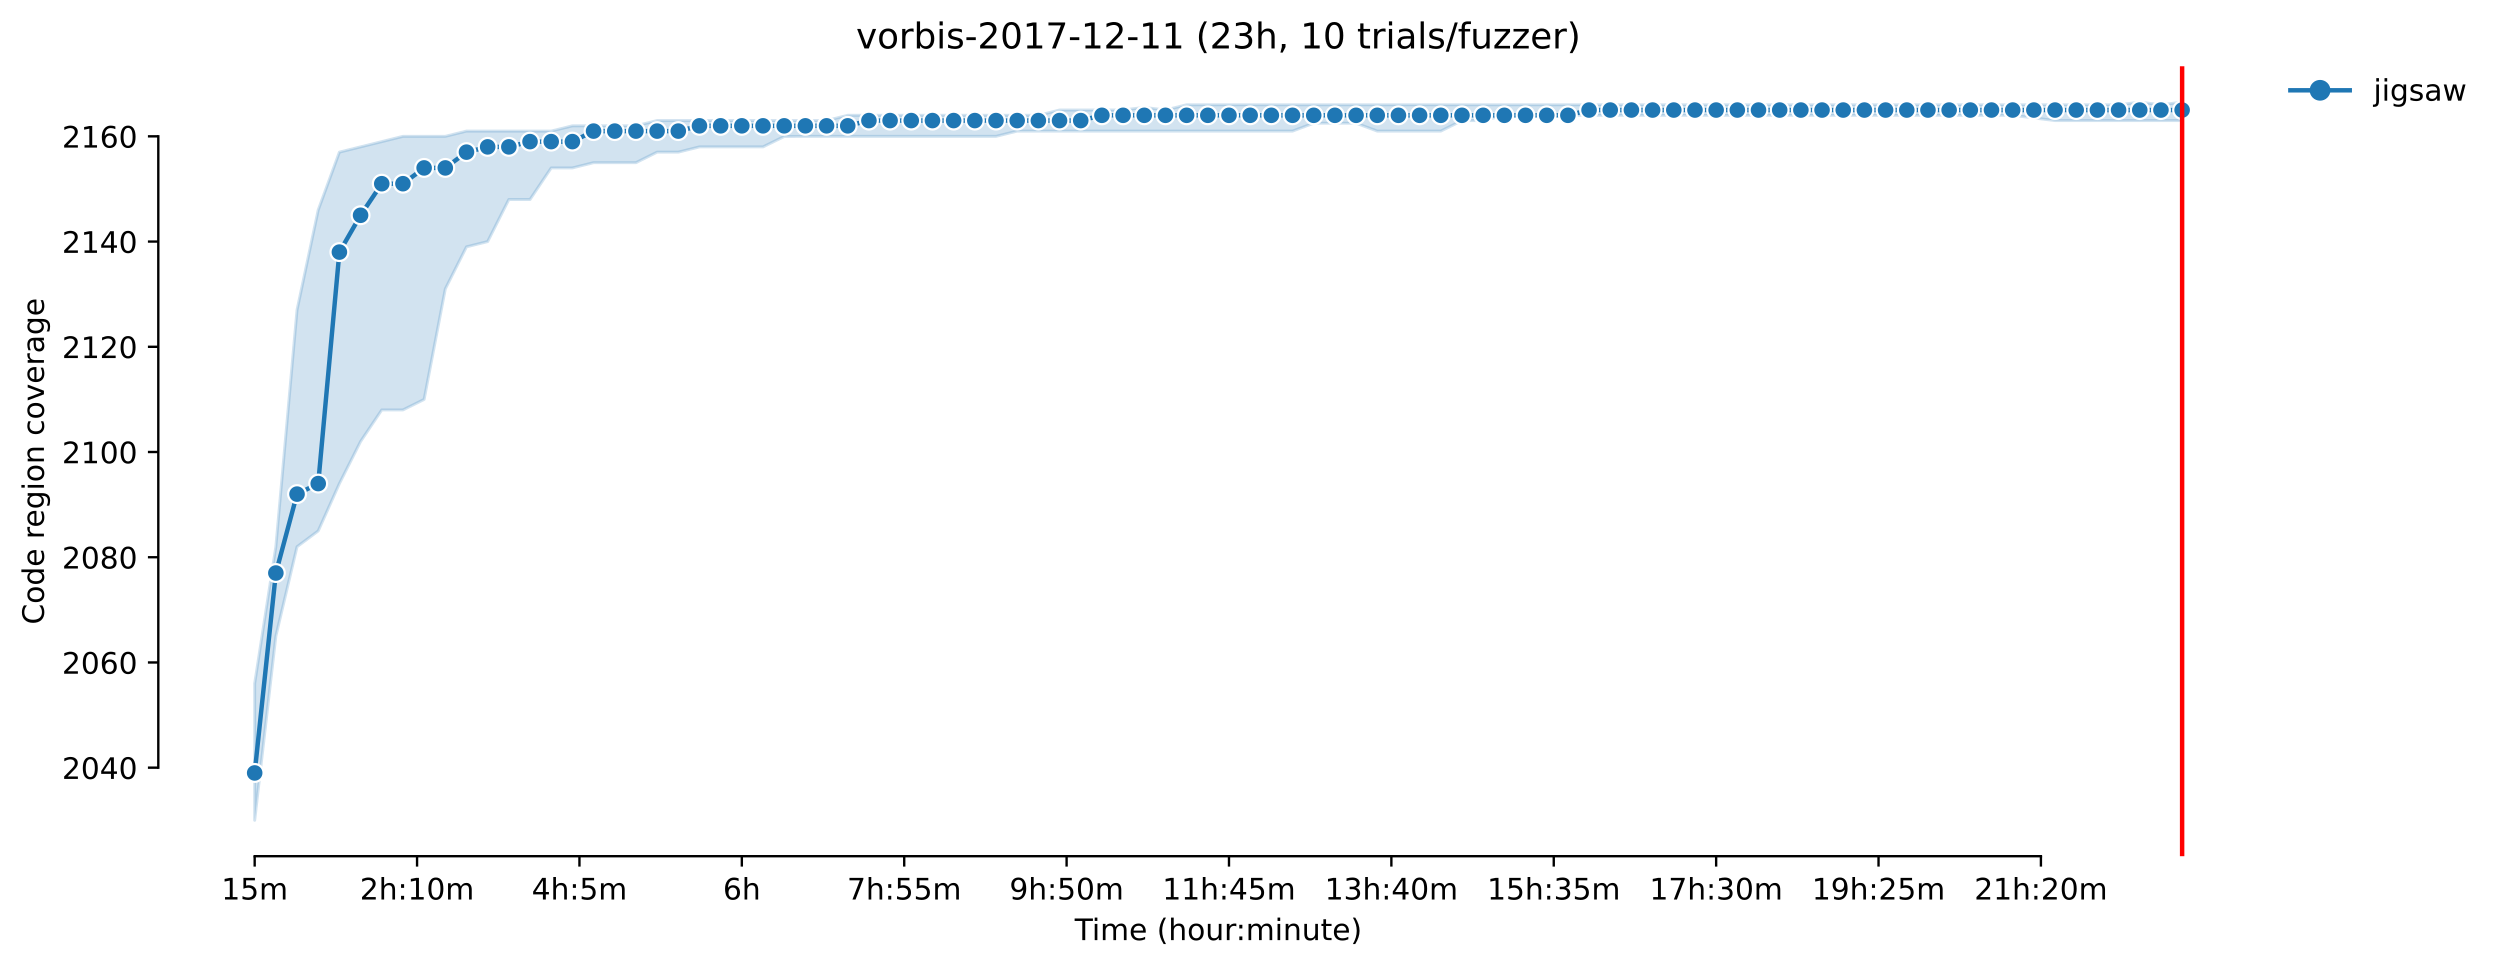 <?xml version="1.0" encoding="utf-8" standalone="no"?>
<!DOCTYPE svg PUBLIC "-//W3C//DTD SVG 1.1//EN"
  "http://www.w3.org/Graphics/SVG/1.1/DTD/svg11.dtd">
<!-- Created with matplotlib (https://matplotlib.org/) -->
<svg height="325.986pt" version="1.1" viewBox="0 0 842.188 325.986" width="842.188pt" xmlns="http://www.w3.org/2000/svg" xmlns:xlink="http://www.w3.org/1999/xlink">
 <defs>
  <style type="text/css">*{stroke-linecap:butt;stroke-linejoin:round;}</style>
 </defs>
 <g id="figure_1">
  <g id="patch_1">
   <path d="M 0 325.986 
L 842.188 325.986 
L 842.188 0 
L 0 0 
z
" style="fill:#ffffff;"/>
  </g>
  <g id="axes_1">
   <g id="patch_2">
    <path d="M 53.328 288.43 
L 767.568 288.43 
L 767.568 22.318 
L 53.328 22.318 
z
" style="fill:#ffffff;"/>
   </g>
   <g id="PolyCollection_1">
    <defs>
     <path d="M 85.794 -95.732 
L 85.794 -49.652 
L 92.929 -111.683 
L 100.064 -141.812 
L 107.199 -147.129 
L 114.335 -163.08 
L 121.47 -177.258 
L 128.605 -187.892 
L 135.74 -187.892 
L 142.876 -191.437 
L 150.011 -228.655 
L 157.146 -242.834 
L 164.281 -244.606 
L 171.417 -258.785 
L 178.552 -258.785 
L 185.687 -269.418 
L 192.823 -269.418 
L 199.958 -271.191 
L 207.093 -271.191 
L 214.228 -271.191 
L 221.364 -274.735 
L 228.499 -274.735 
L 235.634 -276.508 
L 242.769 -276.508 
L 249.905 -276.508 
L 257.04 -276.508 
L 264.175 -280.008 
L 271.31 -280.052 
L 278.446 -280.052 
L 285.581 -280.052 
L 292.716 -280.052 
L 299.852 -280.052 
L 306.987 -280.052 
L 314.122 -280.052 
L 321.257 -280.052 
L 328.393 -280.052 
L 335.528 -280.052 
L 342.663 -281.825 
L 349.798 -281.825 
L 356.934 -281.825 
L 364.069 -281.825 
L 371.204 -281.825 
L 378.339 -281.825 
L 385.475 -281.825 
L 392.61 -281.825 
L 399.745 -281.825 
L 406.88 -281.825 
L 414.016 -281.825 
L 421.151 -281.825 
L 428.286 -281.825 
L 435.422 -281.825 
L 442.557 -284.483 
L 449.692 -284.483 
L 456.827 -284.483 
L 463.963 -281.825 
L 471.098 -281.825 
L 478.233 -281.825 
L 485.368 -281.825 
L 492.504 -285.369 
L 499.639 -285.369 
L 506.774 -287.141 
L 513.909 -287.141 
L 521.045 -287.141 
L 528.18 -287.141 
L 535.315 -287.141 
L 542.451 -287.141 
L 549.586 -287.141 
L 556.721 -287.141 
L 563.856 -287.141 
L 570.992 -287.141 
L 578.127 -287.141 
L 585.262 -287.141 
L 592.397 -287.141 
L 599.533 -287.141 
L 606.668 -287.141 
L 613.803 -287.141 
L 620.938 -287.141 
L 628.074 -287.141 
L 635.209 -287.141 
L 642.344 -287.141 
L 649.479 -287.141 
L 656.615 -287.141 
L 663.75 -287.141 
L 670.885 -287.141 
L 678.021 -287.141 
L 685.156 -286.255 
L 692.291 -285.369 
L 699.426 -285.369 
L 706.562 -285.369 
L 713.697 -285.369 
L 720.832 -285.369 
L 727.967 -285.369 
L 735.103 -285.369 
L 735.103 -291.572 
L 735.103 -291.572 
L 727.967 -290.686 
L 720.832 -291.572 
L 713.697 -290.686 
L 706.562 -290.686 
L 699.426 -290.686 
L 692.291 -290.686 
L 685.156 -290.686 
L 678.021 -290.686 
L 670.885 -290.686 
L 663.75 -290.686 
L 656.615 -290.686 
L 649.479 -290.686 
L 642.344 -290.686 
L 635.209 -290.686 
L 628.074 -290.686 
L 620.938 -290.686 
L 613.803 -290.686 
L 606.668 -290.686 
L 599.533 -290.686 
L 592.397 -290.686 
L 585.262 -290.686 
L 578.127 -290.686 
L 570.992 -290.686 
L 563.856 -290.686 
L 556.721 -290.686 
L 549.586 -290.686 
L 542.451 -290.686 
L 535.315 -290.686 
L 528.18 -290.686 
L 521.045 -290.686 
L 513.909 -290.686 
L 506.774 -290.686 
L 499.639 -290.686 
L 492.504 -290.686 
L 485.368 -290.686 
L 478.233 -290.686 
L 471.098 -290.686 
L 463.963 -290.686 
L 456.827 -290.686 
L 449.692 -290.686 
L 442.557 -290.686 
L 435.422 -290.686 
L 428.286 -290.686 
L 421.151 -290.686 
L 414.016 -290.686 
L 406.88 -290.686 
L 399.745 -290.686 
L 392.61 -288.914 
L 385.475 -289.8 
L 378.339 -288.914 
L 371.204 -288.914 
L 364.069 -288.914 
L 356.934 -288.914 
L 349.798 -287.141 
L 342.663 -287.141 
L 335.528 -287.141 
L 328.393 -287.141 
L 321.257 -287.141 
L 314.122 -287.141 
L 306.987 -287.141 
L 299.852 -287.141 
L 292.716 -287.141 
L 285.581 -287.141 
L 278.446 -285.369 
L 271.31 -285.369 
L 264.175 -285.369 
L 257.04 -285.369 
L 249.905 -285.369 
L 242.769 -285.369 
L 235.634 -285.369 
L 228.499 -285.369 
L 221.364 -285.369 
L 214.228 -283.597 
L 207.093 -283.597 
L 199.958 -283.597 
L 192.823 -283.597 
L 185.687 -281.825 
L 178.552 -281.825 
L 171.417 -281.825 
L 164.281 -281.825 
L 157.146 -281.825 
L 150.011 -280.052 
L 142.876 -280.052 
L 135.74 -280.052 
L 128.605 -278.28 
L 121.47 -276.508 
L 114.335 -274.735 
L 107.199 -255.24 
L 100.064 -221.566 
L 92.929 -141.812 
L 85.794 -95.732 
z
" id="made10be22c" style="stroke:#1f77b4;stroke-opacity:0.2;"/>
    </defs>
    <g clip-path="url(#p4c3b4b3a69)">
     <use style="fill:#1f77b4;fill-opacity:0.2;stroke:#1f77b4;stroke-opacity:0.2;" x="0" xlink:href="#made10be22c" y="325.986"/>
    </g>
   </g>
   <g id="matplotlib.axis_1">
    <g id="xtick_1">
     <g id="line2d_1">
      <defs>
       <path d="M 0 0 
L 0 3.5 
" id="m0d71a10e92" style="stroke:#000000;stroke-width:0.8;"/>
      </defs>
      <g>
       <use style="stroke:#000000;stroke-width:0.8;" x="85.794" xlink:href="#m0d71a10e92" y="288.43"/>
      </g>
     </g>
     <g id="text_1">
      <!-- 15m -->
      <g transform="translate(74.561 303.029)scale(0.1 -0.1)">
       <defs>
        <path d="M 12.406 8.297 
L 28.516 8.297 
L 28.516 63.922 
L 10.984 60.406 
L 10.984 69.391 
L 28.422 72.906 
L 38.281 72.906 
L 38.281 8.297 
L 54.391 8.297 
L 54.391 0 
L 12.406 0 
z
" id="DejaVuSans-49"/>
        <path d="M 10.797 72.906 
L 49.516 72.906 
L 49.516 64.594 
L 19.828 64.594 
L 19.828 46.734 
Q 21.969 47.469 24.109 47.828 
Q 26.266 48.188 28.422 48.188 
Q 40.625 48.188 47.75 41.5 
Q 54.891 34.812 54.891 23.391 
Q 54.891 11.625 47.562 5.094 
Q 40.234 -1.422 26.906 -1.422 
Q 22.312 -1.422 17.547 -0.641 
Q 12.797 0.141 7.719 1.703 
L 7.719 11.625 
Q 12.109 9.234 16.797 8.062 
Q 21.484 6.891 26.703 6.891 
Q 35.156 6.891 40.078 11.328 
Q 45.016 15.766 45.016 23.391 
Q 45.016 31 40.078 35.438 
Q 35.156 39.891 26.703 39.891 
Q 22.75 39.891 18.812 39.016 
Q 14.891 38.141 10.797 36.281 
z
" id="DejaVuSans-53"/>
        <path d="M 52 44.188 
Q 55.375 50.25 60.062 53.125 
Q 64.75 56 71.094 56 
Q 79.641 56 84.281 50.016 
Q 88.922 44.047 88.922 33.016 
L 88.922 0 
L 79.891 0 
L 79.891 32.719 
Q 79.891 40.578 77.094 44.375 
Q 74.312 48.188 68.609 48.188 
Q 61.625 48.188 57.562 43.547 
Q 53.516 38.922 53.516 30.906 
L 53.516 0 
L 44.484 0 
L 44.484 32.719 
Q 44.484 40.625 41.703 44.406 
Q 38.922 48.188 33.109 48.188 
Q 26.219 48.188 22.156 43.531 
Q 18.109 38.875 18.109 30.906 
L 18.109 0 
L 9.078 0 
L 9.078 54.688 
L 18.109 54.688 
L 18.109 46.188 
Q 21.188 51.219 25.484 53.609 
Q 29.781 56 35.688 56 
Q 41.656 56 45.828 52.969 
Q 50 49.953 52 44.188 
z
" id="DejaVuSans-109"/>
       </defs>
       <use xlink:href="#DejaVuSans-49"/>
       <use x="63.623" xlink:href="#DejaVuSans-53"/>
       <use x="127.246" xlink:href="#DejaVuSans-109"/>
      </g>
     </g>
    </g>
    <g id="xtick_2">
     <g id="line2d_2">
      <g>
       <use style="stroke:#000000;stroke-width:0.8;" x="140.497" xlink:href="#m0d71a10e92" y="288.43"/>
      </g>
     </g>
     <g id="text_2">
      <!-- 2h:10m -->
      <g transform="translate(121.23 303.029)scale(0.1 -0.1)">
       <defs>
        <path d="M 19.188 8.297 
L 53.609 8.297 
L 53.609 0 
L 7.328 0 
L 7.328 8.297 
Q 12.938 14.109 22.625 23.891 
Q 32.328 33.688 34.812 36.531 
Q 39.547 41.844 41.422 45.531 
Q 43.312 49.219 43.312 52.781 
Q 43.312 58.594 39.234 62.25 
Q 35.156 65.922 28.609 65.922 
Q 23.969 65.922 18.812 64.312 
Q 13.672 62.703 7.812 59.422 
L 7.812 69.391 
Q 13.766 71.781 18.938 73 
Q 24.125 74.219 28.422 74.219 
Q 39.75 74.219 46.484 68.547 
Q 53.219 62.891 53.219 53.422 
Q 53.219 48.922 51.531 44.891 
Q 49.859 40.875 45.406 35.406 
Q 44.188 33.984 37.641 27.219 
Q 31.109 20.453 19.188 8.297 
z
" id="DejaVuSans-50"/>
        <path d="M 54.891 33.016 
L 54.891 0 
L 45.906 0 
L 45.906 32.719 
Q 45.906 40.484 42.875 44.328 
Q 39.844 48.188 33.797 48.188 
Q 26.516 48.188 22.312 43.547 
Q 18.109 38.922 18.109 30.906 
L 18.109 0 
L 9.078 0 
L 9.078 75.984 
L 18.109 75.984 
L 18.109 46.188 
Q 21.344 51.125 25.703 53.562 
Q 30.078 56 35.797 56 
Q 45.219 56 50.047 50.172 
Q 54.891 44.344 54.891 33.016 
z
" id="DejaVuSans-104"/>
        <path d="M 11.719 12.406 
L 22.016 12.406 
L 22.016 0 
L 11.719 0 
z
M 11.719 51.703 
L 22.016 51.703 
L 22.016 39.312 
L 11.719 39.312 
z
" id="DejaVuSans-58"/>
        <path d="M 31.781 66.406 
Q 24.172 66.406 20.328 58.906 
Q 16.5 51.422 16.5 36.375 
Q 16.5 21.391 20.328 13.891 
Q 24.172 6.391 31.781 6.391 
Q 39.453 6.391 43.281 13.891 
Q 47.125 21.391 47.125 36.375 
Q 47.125 51.422 43.281 58.906 
Q 39.453 66.406 31.781 66.406 
z
M 31.781 74.219 
Q 44.047 74.219 50.516 64.516 
Q 56.984 54.828 56.984 36.375 
Q 56.984 17.969 50.516 8.266 
Q 44.047 -1.422 31.781 -1.422 
Q 19.531 -1.422 13.062 8.266 
Q 6.594 17.969 6.594 36.375 
Q 6.594 54.828 13.062 64.516 
Q 19.531 74.219 31.781 74.219 
z
" id="DejaVuSans-48"/>
       </defs>
       <use xlink:href="#DejaVuSans-50"/>
       <use x="63.623" xlink:href="#DejaVuSans-104"/>
       <use x="127.002" xlink:href="#DejaVuSans-58"/>
       <use x="160.693" xlink:href="#DejaVuSans-49"/>
       <use x="224.316" xlink:href="#DejaVuSans-48"/>
       <use x="287.939" xlink:href="#DejaVuSans-109"/>
      </g>
     </g>
    </g>
    <g id="xtick_3">
     <g id="line2d_3">
      <g>
       <use style="stroke:#000000;stroke-width:0.8;" x="195.201" xlink:href="#m0d71a10e92" y="288.43"/>
      </g>
     </g>
     <g id="text_3">
      <!-- 4h:5m -->
      <g transform="translate(179.115 303.029)scale(0.1 -0.1)">
       <defs>
        <path d="M 37.797 64.312 
L 12.891 25.391 
L 37.797 25.391 
z
M 35.203 72.906 
L 47.609 72.906 
L 47.609 25.391 
L 58.016 25.391 
L 58.016 17.188 
L 47.609 17.188 
L 47.609 0 
L 37.797 0 
L 37.797 17.188 
L 4.891 17.188 
L 4.891 26.703 
z
" id="DejaVuSans-52"/>
       </defs>
       <use xlink:href="#DejaVuSans-52"/>
       <use x="63.623" xlink:href="#DejaVuSans-104"/>
       <use x="127.002" xlink:href="#DejaVuSans-58"/>
       <use x="160.693" xlink:href="#DejaVuSans-53"/>
       <use x="224.316" xlink:href="#DejaVuSans-109"/>
      </g>
     </g>
    </g>
    <g id="xtick_4">
     <g id="line2d_4">
      <g>
       <use style="stroke:#000000;stroke-width:0.8;" x="249.905" xlink:href="#m0d71a10e92" y="288.43"/>
      </g>
     </g>
     <g id="text_4">
      <!-- 6h -->
      <g transform="translate(243.555 303.029)scale(0.1 -0.1)">
       <defs>
        <path d="M 33.016 40.375 
Q 26.375 40.375 22.484 35.828 
Q 18.609 31.297 18.609 23.391 
Q 18.609 15.531 22.484 10.953 
Q 26.375 6.391 33.016 6.391 
Q 39.656 6.391 43.531 10.953 
Q 47.406 15.531 47.406 23.391 
Q 47.406 31.297 43.531 35.828 
Q 39.656 40.375 33.016 40.375 
z
M 52.594 71.297 
L 52.594 62.312 
Q 48.875 64.062 45.094 64.984 
Q 41.312 65.922 37.594 65.922 
Q 27.828 65.922 22.672 59.328 
Q 17.531 52.734 16.797 39.406 
Q 19.672 43.656 24.016 45.922 
Q 28.375 48.188 33.594 48.188 
Q 44.578 48.188 50.953 41.516 
Q 57.328 34.859 57.328 23.391 
Q 57.328 12.156 50.688 5.359 
Q 44.047 -1.422 33.016 -1.422 
Q 20.359 -1.422 13.672 8.266 
Q 6.984 17.969 6.984 36.375 
Q 6.984 53.656 15.188 63.938 
Q 23.391 74.219 37.203 74.219 
Q 40.922 74.219 44.703 73.484 
Q 48.484 72.75 52.594 71.297 
z
" id="DejaVuSans-54"/>
       </defs>
       <use xlink:href="#DejaVuSans-54"/>
       <use x="63.623" xlink:href="#DejaVuSans-104"/>
      </g>
     </g>
    </g>
    <g id="xtick_5">
     <g id="line2d_5">
      <g>
       <use style="stroke:#000000;stroke-width:0.8;" x="304.608" xlink:href="#m0d71a10e92" y="288.43"/>
      </g>
     </g>
     <g id="text_5">
      <!-- 7h:55m -->
      <g transform="translate(285.341 303.029)scale(0.1 -0.1)">
       <defs>
        <path d="M 8.203 72.906 
L 55.078 72.906 
L 55.078 68.703 
L 28.609 0 
L 18.312 0 
L 43.219 64.594 
L 8.203 64.594 
z
" id="DejaVuSans-55"/>
       </defs>
       <use xlink:href="#DejaVuSans-55"/>
       <use x="63.623" xlink:href="#DejaVuSans-104"/>
       <use x="127.002" xlink:href="#DejaVuSans-58"/>
       <use x="160.693" xlink:href="#DejaVuSans-53"/>
       <use x="224.316" xlink:href="#DejaVuSans-53"/>
       <use x="287.939" xlink:href="#DejaVuSans-109"/>
      </g>
     </g>
    </g>
    <g id="xtick_6">
     <g id="line2d_6">
      <g>
       <use style="stroke:#000000;stroke-width:0.8;" x="359.312" xlink:href="#m0d71a10e92" y="288.43"/>
      </g>
     </g>
     <g id="text_6">
      <!-- 9h:50m -->
      <g transform="translate(340.045 303.029)scale(0.1 -0.1)">
       <defs>
        <path d="M 10.984 1.516 
L 10.984 10.5 
Q 14.703 8.734 18.5 7.812 
Q 22.312 6.891 25.984 6.891 
Q 35.75 6.891 40.891 13.453 
Q 46.047 20.016 46.781 33.406 
Q 43.953 29.203 39.594 26.953 
Q 35.25 24.703 29.984 24.703 
Q 19.047 24.703 12.672 31.312 
Q 6.297 37.938 6.297 49.422 
Q 6.297 60.641 12.938 67.422 
Q 19.578 74.219 30.609 74.219 
Q 43.266 74.219 49.922 64.516 
Q 56.594 54.828 56.594 36.375 
Q 56.594 19.141 48.406 8.859 
Q 40.234 -1.422 26.422 -1.422 
Q 22.703 -1.422 18.891 -0.688 
Q 15.094 0.047 10.984 1.516 
z
M 30.609 32.422 
Q 37.25 32.422 41.125 36.953 
Q 45.016 41.5 45.016 49.422 
Q 45.016 57.281 41.125 61.844 
Q 37.25 66.406 30.609 66.406 
Q 23.969 66.406 20.094 61.844 
Q 16.219 57.281 16.219 49.422 
Q 16.219 41.5 20.094 36.953 
Q 23.969 32.422 30.609 32.422 
z
" id="DejaVuSans-57"/>
       </defs>
       <use xlink:href="#DejaVuSans-57"/>
       <use x="63.623" xlink:href="#DejaVuSans-104"/>
       <use x="127.002" xlink:href="#DejaVuSans-58"/>
       <use x="160.693" xlink:href="#DejaVuSans-53"/>
       <use x="224.316" xlink:href="#DejaVuSans-48"/>
       <use x="287.939" xlink:href="#DejaVuSans-109"/>
      </g>
     </g>
    </g>
    <g id="xtick_7">
     <g id="line2d_7">
      <g>
       <use style="stroke:#000000;stroke-width:0.8;" x="414.016" xlink:href="#m0d71a10e92" y="288.43"/>
      </g>
     </g>
     <g id="text_7">
      <!-- 11h:45m -->
      <g transform="translate(391.567 303.029)scale(0.1 -0.1)">
       <use xlink:href="#DejaVuSans-49"/>
       <use x="63.623" xlink:href="#DejaVuSans-49"/>
       <use x="127.246" xlink:href="#DejaVuSans-104"/>
       <use x="190.625" xlink:href="#DejaVuSans-58"/>
       <use x="224.316" xlink:href="#DejaVuSans-52"/>
       <use x="287.939" xlink:href="#DejaVuSans-53"/>
       <use x="351.562" xlink:href="#DejaVuSans-109"/>
      </g>
     </g>
    </g>
    <g id="xtick_8">
     <g id="line2d_8">
      <g>
       <use style="stroke:#000000;stroke-width:0.8;" x="468.719" xlink:href="#m0d71a10e92" y="288.43"/>
      </g>
     </g>
     <g id="text_8">
      <!-- 13h:40m -->
      <g transform="translate(446.271 303.029)scale(0.1 -0.1)">
       <defs>
        <path d="M 40.578 39.312 
Q 47.656 37.797 51.625 33 
Q 55.609 28.219 55.609 21.188 
Q 55.609 10.406 48.188 4.484 
Q 40.766 -1.422 27.094 -1.422 
Q 22.516 -1.422 17.656 -0.516 
Q 12.797 0.391 7.625 2.203 
L 7.625 11.719 
Q 11.719 9.328 16.594 8.109 
Q 21.484 6.891 26.812 6.891 
Q 36.078 6.891 40.938 10.547 
Q 45.797 14.203 45.797 21.188 
Q 45.797 27.641 41.281 31.266 
Q 36.766 34.906 28.719 34.906 
L 20.219 34.906 
L 20.219 43.016 
L 29.109 43.016 
Q 36.375 43.016 40.234 45.922 
Q 44.094 48.828 44.094 54.297 
Q 44.094 59.906 40.109 62.906 
Q 36.141 65.922 28.719 65.922 
Q 24.656 65.922 20.016 65.031 
Q 15.375 64.156 9.812 62.312 
L 9.812 71.094 
Q 15.438 72.656 20.344 73.438 
Q 25.25 74.219 29.594 74.219 
Q 40.828 74.219 47.359 69.109 
Q 53.906 64.016 53.906 55.328 
Q 53.906 49.266 50.438 45.094 
Q 46.969 40.922 40.578 39.312 
z
" id="DejaVuSans-51"/>
       </defs>
       <use xlink:href="#DejaVuSans-49"/>
       <use x="63.623" xlink:href="#DejaVuSans-51"/>
       <use x="127.246" xlink:href="#DejaVuSans-104"/>
       <use x="190.625" xlink:href="#DejaVuSans-58"/>
       <use x="224.316" xlink:href="#DejaVuSans-52"/>
       <use x="287.939" xlink:href="#DejaVuSans-48"/>
       <use x="351.562" xlink:href="#DejaVuSans-109"/>
      </g>
     </g>
    </g>
    <g id="xtick_9">
     <g id="line2d_9">
      <g>
       <use style="stroke:#000000;stroke-width:0.8;" x="523.423" xlink:href="#m0d71a10e92" y="288.43"/>
      </g>
     </g>
     <g id="text_9">
      <!-- 15h:35m -->
      <g transform="translate(500.975 303.029)scale(0.1 -0.1)">
       <use xlink:href="#DejaVuSans-49"/>
       <use x="63.623" xlink:href="#DejaVuSans-53"/>
       <use x="127.246" xlink:href="#DejaVuSans-104"/>
       <use x="190.625" xlink:href="#DejaVuSans-58"/>
       <use x="224.316" xlink:href="#DejaVuSans-51"/>
       <use x="287.939" xlink:href="#DejaVuSans-53"/>
       <use x="351.562" xlink:href="#DejaVuSans-109"/>
      </g>
     </g>
    </g>
    <g id="xtick_10">
     <g id="line2d_10">
      <g>
       <use style="stroke:#000000;stroke-width:0.8;" x="578.127" xlink:href="#m0d71a10e92" y="288.43"/>
      </g>
     </g>
     <g id="text_10">
      <!-- 17h:30m -->
      <g transform="translate(555.678 303.029)scale(0.1 -0.1)">
       <use xlink:href="#DejaVuSans-49"/>
       <use x="63.623" xlink:href="#DejaVuSans-55"/>
       <use x="127.246" xlink:href="#DejaVuSans-104"/>
       <use x="190.625" xlink:href="#DejaVuSans-58"/>
       <use x="224.316" xlink:href="#DejaVuSans-51"/>
       <use x="287.939" xlink:href="#DejaVuSans-48"/>
       <use x="351.562" xlink:href="#DejaVuSans-109"/>
      </g>
     </g>
    </g>
    <g id="xtick_11">
     <g id="line2d_11">
      <g>
       <use style="stroke:#000000;stroke-width:0.8;" x="632.831" xlink:href="#m0d71a10e92" y="288.43"/>
      </g>
     </g>
     <g id="text_11">
      <!-- 19h:25m -->
      <g transform="translate(610.382 303.029)scale(0.1 -0.1)">
       <use xlink:href="#DejaVuSans-49"/>
       <use x="63.623" xlink:href="#DejaVuSans-57"/>
       <use x="127.246" xlink:href="#DejaVuSans-104"/>
       <use x="190.625" xlink:href="#DejaVuSans-58"/>
       <use x="224.316" xlink:href="#DejaVuSans-50"/>
       <use x="287.939" xlink:href="#DejaVuSans-53"/>
       <use x="351.562" xlink:href="#DejaVuSans-109"/>
      </g>
     </g>
    </g>
    <g id="xtick_12">
     <g id="line2d_12">
      <g>
       <use style="stroke:#000000;stroke-width:0.8;" x="687.534" xlink:href="#m0d71a10e92" y="288.43"/>
      </g>
     </g>
     <g id="text_12">
      <!-- 21h:20m -->
      <g transform="translate(665.086 303.029)scale(0.1 -0.1)">
       <use xlink:href="#DejaVuSans-50"/>
       <use x="63.623" xlink:href="#DejaVuSans-49"/>
       <use x="127.246" xlink:href="#DejaVuSans-104"/>
       <use x="190.625" xlink:href="#DejaVuSans-58"/>
       <use x="224.316" xlink:href="#DejaVuSans-50"/>
       <use x="287.939" xlink:href="#DejaVuSans-48"/>
       <use x="351.562" xlink:href="#DejaVuSans-109"/>
      </g>
     </g>
    </g>
    <g id="text_13">
     <!-- Time (hour:minute) -->
     <g transform="translate(362.041 316.707)scale(0.1 -0.1)">
      <defs>
       <path d="M -0.297 72.906 
L 61.375 72.906 
L 61.375 64.594 
L 35.5 64.594 
L 35.5 0 
L 25.594 0 
L 25.594 64.594 
L -0.297 64.594 
z
" id="DejaVuSans-84"/>
       <path d="M 9.422 54.688 
L 18.406 54.688 
L 18.406 0 
L 9.422 0 
z
M 9.422 75.984 
L 18.406 75.984 
L 18.406 64.594 
L 9.422 64.594 
z
" id="DejaVuSans-105"/>
       <path d="M 56.203 29.594 
L 56.203 25.203 
L 14.891 25.203 
Q 15.484 15.922 20.484 11.062 
Q 25.484 6.203 34.422 6.203 
Q 39.594 6.203 44.453 7.469 
Q 49.312 8.734 54.109 11.281 
L 54.109 2.781 
Q 49.266 0.734 44.188 -0.344 
Q 39.109 -1.422 33.891 -1.422 
Q 20.797 -1.422 13.156 6.188 
Q 5.516 13.812 5.516 26.812 
Q 5.516 40.234 12.766 48.109 
Q 20.016 56 32.328 56 
Q 43.359 56 49.781 48.891 
Q 56.203 41.797 56.203 29.594 
z
M 47.219 32.234 
Q 47.125 39.594 43.094 43.984 
Q 39.062 48.391 32.422 48.391 
Q 24.906 48.391 20.391 44.141 
Q 15.875 39.891 15.188 32.172 
z
" id="DejaVuSans-101"/>
       <path id="DejaVuSans-32"/>
       <path d="M 31 75.875 
Q 24.469 64.656 21.281 53.656 
Q 18.109 42.672 18.109 31.391 
Q 18.109 20.125 21.312 9.062 
Q 24.516 -2 31 -13.188 
L 23.188 -13.188 
Q 15.875 -1.703 12.234 9.375 
Q 8.594 20.453 8.594 31.391 
Q 8.594 42.281 12.203 53.312 
Q 15.828 64.359 23.188 75.875 
z
" id="DejaVuSans-40"/>
       <path d="M 30.609 48.391 
Q 23.391 48.391 19.188 42.75 
Q 14.984 37.109 14.984 27.297 
Q 14.984 17.484 19.156 11.844 
Q 23.344 6.203 30.609 6.203 
Q 37.797 6.203 41.984 11.859 
Q 46.188 17.531 46.188 27.297 
Q 46.188 37.016 41.984 42.703 
Q 37.797 48.391 30.609 48.391 
z
M 30.609 56 
Q 42.328 56 49.016 48.375 
Q 55.719 40.766 55.719 27.297 
Q 55.719 13.875 49.016 6.219 
Q 42.328 -1.422 30.609 -1.422 
Q 18.844 -1.422 12.172 6.219 
Q 5.516 13.875 5.516 27.297 
Q 5.516 40.766 12.172 48.375 
Q 18.844 56 30.609 56 
z
" id="DejaVuSans-111"/>
       <path d="M 8.5 21.578 
L 8.5 54.688 
L 17.484 54.688 
L 17.484 21.922 
Q 17.484 14.156 20.5 10.266 
Q 23.531 6.391 29.594 6.391 
Q 36.859 6.391 41.078 11.031 
Q 45.312 15.672 45.312 23.688 
L 45.312 54.688 
L 54.297 54.688 
L 54.297 0 
L 45.312 0 
L 45.312 8.406 
Q 42.047 3.422 37.719 1 
Q 33.406 -1.422 27.688 -1.422 
Q 18.266 -1.422 13.375 4.438 
Q 8.5 10.297 8.5 21.578 
z
M 31.109 56 
z
" id="DejaVuSans-117"/>
       <path d="M 41.109 46.297 
Q 39.594 47.172 37.812 47.578 
Q 36.031 48 33.891 48 
Q 26.266 48 22.188 43.047 
Q 18.109 38.094 18.109 28.812 
L 18.109 0 
L 9.078 0 
L 9.078 54.688 
L 18.109 54.688 
L 18.109 46.188 
Q 20.953 51.172 25.484 53.578 
Q 30.031 56 36.531 56 
Q 37.453 56 38.578 55.875 
Q 39.703 55.766 41.062 55.516 
z
" id="DejaVuSans-114"/>
       <path d="M 54.891 33.016 
L 54.891 0 
L 45.906 0 
L 45.906 32.719 
Q 45.906 40.484 42.875 44.328 
Q 39.844 48.188 33.797 48.188 
Q 26.516 48.188 22.312 43.547 
Q 18.109 38.922 18.109 30.906 
L 18.109 0 
L 9.078 0 
L 9.078 54.688 
L 18.109 54.688 
L 18.109 46.188 
Q 21.344 51.125 25.703 53.562 
Q 30.078 56 35.797 56 
Q 45.219 56 50.047 50.172 
Q 54.891 44.344 54.891 33.016 
z
" id="DejaVuSans-110"/>
       <path d="M 18.312 70.219 
L 18.312 54.688 
L 36.812 54.688 
L 36.812 47.703 
L 18.312 47.703 
L 18.312 18.016 
Q 18.312 11.328 20.141 9.422 
Q 21.969 7.516 27.594 7.516 
L 36.812 7.516 
L 36.812 0 
L 27.594 0 
Q 17.188 0 13.234 3.875 
Q 9.281 7.766 9.281 18.016 
L 9.281 47.703 
L 2.688 47.703 
L 2.688 54.688 
L 9.281 54.688 
L 9.281 70.219 
z
" id="DejaVuSans-116"/>
       <path d="M 8.016 75.875 
L 15.828 75.875 
Q 23.141 64.359 26.781 53.312 
Q 30.422 42.281 30.422 31.391 
Q 30.422 20.453 26.781 9.375 
Q 23.141 -1.703 15.828 -13.188 
L 8.016 -13.188 
Q 14.5 -2 17.703 9.062 
Q 20.906 20.125 20.906 31.391 
Q 20.906 42.672 17.703 53.656 
Q 14.5 64.656 8.016 75.875 
z
" id="DejaVuSans-41"/>
      </defs>
      <use xlink:href="#DejaVuSans-84"/>
      <use x="57.959" xlink:href="#DejaVuSans-105"/>
      <use x="85.742" xlink:href="#DejaVuSans-109"/>
      <use x="183.154" xlink:href="#DejaVuSans-101"/>
      <use x="244.678" xlink:href="#DejaVuSans-32"/>
      <use x="276.465" xlink:href="#DejaVuSans-40"/>
      <use x="315.479" xlink:href="#DejaVuSans-104"/>
      <use x="378.857" xlink:href="#DejaVuSans-111"/>
      <use x="440.039" xlink:href="#DejaVuSans-117"/>
      <use x="503.418" xlink:href="#DejaVuSans-114"/>
      <use x="542.781" xlink:href="#DejaVuSans-58"/>
      <use x="576.473" xlink:href="#DejaVuSans-109"/>
      <use x="673.885" xlink:href="#DejaVuSans-105"/>
      <use x="701.668" xlink:href="#DejaVuSans-110"/>
      <use x="765.047" xlink:href="#DejaVuSans-117"/>
      <use x="828.426" xlink:href="#DejaVuSans-116"/>
      <use x="867.635" xlink:href="#DejaVuSans-101"/>
      <use x="929.158" xlink:href="#DejaVuSans-41"/>
     </g>
    </g>
   </g>
   <g id="matplotlib.axis_2">
    <g id="ytick_1">
     <g id="line2d_13">
      <defs>
       <path d="M 0 0 
L -3.5 0 
" id="m088984b11e" style="stroke:#000000;stroke-width:0.8;"/>
      </defs>
      <g>
       <use style="stroke:#000000;stroke-width:0.8;" x="53.328" xlink:href="#m088984b11e" y="258.611"/>
      </g>
     </g>
     <g id="text_14">
      <!-- 2040 -->
      <g transform="translate(20.878 262.41)scale(0.1 -0.1)">
       <use xlink:href="#DejaVuSans-50"/>
       <use x="63.623" xlink:href="#DejaVuSans-48"/>
       <use x="127.246" xlink:href="#DejaVuSans-52"/>
       <use x="190.869" xlink:href="#DejaVuSans-48"/>
      </g>
     </g>
    </g>
    <g id="ytick_2">
     <g id="line2d_14">
      <g>
       <use style="stroke:#000000;stroke-width:0.8;" x="53.328" xlink:href="#m088984b11e" y="223.165"/>
      </g>
     </g>
     <g id="text_15">
      <!-- 2060 -->
      <g transform="translate(20.878 226.964)scale(0.1 -0.1)">
       <use xlink:href="#DejaVuSans-50"/>
       <use x="63.623" xlink:href="#DejaVuSans-48"/>
       <use x="127.246" xlink:href="#DejaVuSans-54"/>
       <use x="190.869" xlink:href="#DejaVuSans-48"/>
      </g>
     </g>
    </g>
    <g id="ytick_3">
     <g id="line2d_15">
      <g>
       <use style="stroke:#000000;stroke-width:0.8;" x="53.328" xlink:href="#m088984b11e" y="187.719"/>
      </g>
     </g>
     <g id="text_16">
      <!-- 2080 -->
      <g transform="translate(20.878 191.518)scale(0.1 -0.1)">
       <defs>
        <path d="M 31.781 34.625 
Q 24.75 34.625 20.719 30.859 
Q 16.703 27.094 16.703 20.516 
Q 16.703 13.922 20.719 10.156 
Q 24.75 6.391 31.781 6.391 
Q 38.812 6.391 42.859 10.172 
Q 46.922 13.969 46.922 20.516 
Q 46.922 27.094 42.891 30.859 
Q 38.875 34.625 31.781 34.625 
z
M 21.922 38.812 
Q 15.578 40.375 12.031 44.719 
Q 8.5 49.078 8.5 55.328 
Q 8.5 64.062 14.719 69.141 
Q 20.953 74.219 31.781 74.219 
Q 42.672 74.219 48.875 69.141 
Q 55.078 64.062 55.078 55.328 
Q 55.078 49.078 51.531 44.719 
Q 48 40.375 41.703 38.812 
Q 48.828 37.156 52.797 32.312 
Q 56.781 27.484 56.781 20.516 
Q 56.781 9.906 50.312 4.234 
Q 43.844 -1.422 31.781 -1.422 
Q 19.734 -1.422 13.25 4.234 
Q 6.781 9.906 6.781 20.516 
Q 6.781 27.484 10.781 32.312 
Q 14.797 37.156 21.922 38.812 
z
M 18.312 54.391 
Q 18.312 48.734 21.844 45.562 
Q 25.391 42.391 31.781 42.391 
Q 38.141 42.391 41.719 45.562 
Q 45.312 48.734 45.312 54.391 
Q 45.312 60.062 41.719 63.234 
Q 38.141 66.406 31.781 66.406 
Q 25.391 66.406 21.844 63.234 
Q 18.312 60.062 18.312 54.391 
z
" id="DejaVuSans-56"/>
       </defs>
       <use xlink:href="#DejaVuSans-50"/>
       <use x="63.623" xlink:href="#DejaVuSans-48"/>
       <use x="127.246" xlink:href="#DejaVuSans-56"/>
       <use x="190.869" xlink:href="#DejaVuSans-48"/>
      </g>
     </g>
    </g>
    <g id="ytick_4">
     <g id="line2d_16">
      <g>
       <use style="stroke:#000000;stroke-width:0.8;" x="53.328" xlink:href="#m088984b11e" y="152.273"/>
      </g>
     </g>
     <g id="text_17">
      <!-- 2100 -->
      <g transform="translate(20.878 156.072)scale(0.1 -0.1)">
       <use xlink:href="#DejaVuSans-50"/>
       <use x="63.623" xlink:href="#DejaVuSans-49"/>
       <use x="127.246" xlink:href="#DejaVuSans-48"/>
       <use x="190.869" xlink:href="#DejaVuSans-48"/>
      </g>
     </g>
    </g>
    <g id="ytick_5">
     <g id="line2d_17">
      <g>
       <use style="stroke:#000000;stroke-width:0.8;" x="53.328" xlink:href="#m088984b11e" y="116.826"/>
      </g>
     </g>
     <g id="text_18">
      <!-- 2120 -->
      <g transform="translate(20.878 120.626)scale(0.1 -0.1)">
       <use xlink:href="#DejaVuSans-50"/>
       <use x="63.623" xlink:href="#DejaVuSans-49"/>
       <use x="127.246" xlink:href="#DejaVuSans-50"/>
       <use x="190.869" xlink:href="#DejaVuSans-48"/>
      </g>
     </g>
    </g>
    <g id="ytick_6">
     <g id="line2d_18">
      <g>
       <use style="stroke:#000000;stroke-width:0.8;" x="53.328" xlink:href="#m088984b11e" y="81.38"/>
      </g>
     </g>
     <g id="text_19">
      <!-- 2140 -->
      <g transform="translate(20.878 85.179)scale(0.1 -0.1)">
       <use xlink:href="#DejaVuSans-50"/>
       <use x="63.623" xlink:href="#DejaVuSans-49"/>
       <use x="127.246" xlink:href="#DejaVuSans-52"/>
       <use x="190.869" xlink:href="#DejaVuSans-48"/>
      </g>
     </g>
    </g>
    <g id="ytick_7">
     <g id="line2d_19">
      <g>
       <use style="stroke:#000000;stroke-width:0.8;" x="53.328" xlink:href="#m088984b11e" y="45.934"/>
      </g>
     </g>
     <g id="text_20">
      <!-- 2160 -->
      <g transform="translate(20.878 49.733)scale(0.1 -0.1)">
       <use xlink:href="#DejaVuSans-50"/>
       <use x="63.623" xlink:href="#DejaVuSans-49"/>
       <use x="127.246" xlink:href="#DejaVuSans-54"/>
       <use x="190.869" xlink:href="#DejaVuSans-48"/>
      </g>
     </g>
    </g>
    <g id="text_21">
     <!-- Code region coverage -->
     <g transform="translate(14.798 210.38)rotate(-90)scale(0.1 -0.1)">
      <defs>
       <path d="M 64.406 67.281 
L 64.406 56.891 
Q 59.422 61.531 53.781 63.812 
Q 48.141 66.109 41.797 66.109 
Q 29.297 66.109 22.656 58.469 
Q 16.016 50.828 16.016 36.375 
Q 16.016 21.969 22.656 14.328 
Q 29.297 6.688 41.797 6.688 
Q 48.141 6.688 53.781 8.984 
Q 59.422 11.281 64.406 15.922 
L 64.406 5.609 
Q 59.234 2.094 53.438 0.328 
Q 47.656 -1.422 41.219 -1.422 
Q 24.656 -1.422 15.125 8.703 
Q 5.609 18.844 5.609 36.375 
Q 5.609 53.953 15.125 64.078 
Q 24.656 74.219 41.219 74.219 
Q 47.75 74.219 53.531 72.484 
Q 59.328 70.75 64.406 67.281 
z
" id="DejaVuSans-67"/>
       <path d="M 45.406 46.391 
L 45.406 75.984 
L 54.391 75.984 
L 54.391 0 
L 45.406 0 
L 45.406 8.203 
Q 42.578 3.328 38.25 0.953 
Q 33.938 -1.422 27.875 -1.422 
Q 17.969 -1.422 11.734 6.484 
Q 5.516 14.406 5.516 27.297 
Q 5.516 40.188 11.734 48.094 
Q 17.969 56 27.875 56 
Q 33.938 56 38.25 53.625 
Q 42.578 51.266 45.406 46.391 
z
M 14.797 27.297 
Q 14.797 17.391 18.875 11.75 
Q 22.953 6.109 30.078 6.109 
Q 37.203 6.109 41.297 11.75 
Q 45.406 17.391 45.406 27.297 
Q 45.406 37.203 41.297 42.844 
Q 37.203 48.484 30.078 48.484 
Q 22.953 48.484 18.875 42.844 
Q 14.797 37.203 14.797 27.297 
z
" id="DejaVuSans-100"/>
       <path d="M 45.406 27.984 
Q 45.406 37.75 41.375 43.109 
Q 37.359 48.484 30.078 48.484 
Q 22.859 48.484 18.828 43.109 
Q 14.797 37.75 14.797 27.984 
Q 14.797 18.266 18.828 12.891 
Q 22.859 7.516 30.078 7.516 
Q 37.359 7.516 41.375 12.891 
Q 45.406 18.266 45.406 27.984 
z
M 54.391 6.781 
Q 54.391 -7.172 48.188 -13.984 
Q 42 -20.797 29.203 -20.797 
Q 24.469 -20.797 20.266 -20.094 
Q 16.062 -19.391 12.109 -17.922 
L 12.109 -9.188 
Q 16.062 -11.328 19.922 -12.344 
Q 23.781 -13.375 27.781 -13.375 
Q 36.625 -13.375 41.016 -8.766 
Q 45.406 -4.156 45.406 5.172 
L 45.406 9.625 
Q 42.625 4.781 38.281 2.391 
Q 33.938 0 27.875 0 
Q 17.828 0 11.672 7.656 
Q 5.516 15.328 5.516 27.984 
Q 5.516 40.672 11.672 48.328 
Q 17.828 56 27.875 56 
Q 33.938 56 38.281 53.609 
Q 42.625 51.219 45.406 46.391 
L 45.406 54.688 
L 54.391 54.688 
z
" id="DejaVuSans-103"/>
       <path d="M 48.781 52.594 
L 48.781 44.188 
Q 44.969 46.297 41.141 47.344 
Q 37.312 48.391 33.406 48.391 
Q 24.656 48.391 19.812 42.844 
Q 14.984 37.312 14.984 27.297 
Q 14.984 17.281 19.812 11.734 
Q 24.656 6.203 33.406 6.203 
Q 37.312 6.203 41.141 7.25 
Q 44.969 8.297 48.781 10.406 
L 48.781 2.094 
Q 45.016 0.344 40.984 -0.531 
Q 36.969 -1.422 32.422 -1.422 
Q 20.062 -1.422 12.781 6.344 
Q 5.516 14.109 5.516 27.297 
Q 5.516 40.672 12.859 48.328 
Q 20.219 56 33.016 56 
Q 37.156 56 41.109 55.141 
Q 45.062 54.297 48.781 52.594 
z
" id="DejaVuSans-99"/>
       <path d="M 2.984 54.688 
L 12.5 54.688 
L 29.594 8.797 
L 46.688 54.688 
L 56.203 54.688 
L 35.688 0 
L 23.484 0 
z
" id="DejaVuSans-118"/>
       <path d="M 34.281 27.484 
Q 23.391 27.484 19.188 25 
Q 14.984 22.516 14.984 16.5 
Q 14.984 11.719 18.141 8.906 
Q 21.297 6.109 26.703 6.109 
Q 34.188 6.109 38.703 11.406 
Q 43.219 16.703 43.219 25.484 
L 43.219 27.484 
z
M 52.203 31.203 
L 52.203 0 
L 43.219 0 
L 43.219 8.297 
Q 40.141 3.328 35.547 0.953 
Q 30.953 -1.422 24.312 -1.422 
Q 15.922 -1.422 10.953 3.297 
Q 6 8.016 6 15.922 
Q 6 25.141 12.172 29.828 
Q 18.359 34.516 30.609 34.516 
L 43.219 34.516 
L 43.219 35.406 
Q 43.219 41.609 39.141 45 
Q 35.062 48.391 27.688 48.391 
Q 23 48.391 18.547 47.266 
Q 14.109 46.141 10.016 43.891 
L 10.016 52.203 
Q 14.938 54.109 19.578 55.047 
Q 24.219 56 28.609 56 
Q 40.484 56 46.344 49.844 
Q 52.203 43.703 52.203 31.203 
z
" id="DejaVuSans-97"/>
      </defs>
      <use xlink:href="#DejaVuSans-67"/>
      <use x="69.824" xlink:href="#DejaVuSans-111"/>
      <use x="131.006" xlink:href="#DejaVuSans-100"/>
      <use x="194.482" xlink:href="#DejaVuSans-101"/>
      <use x="256.006" xlink:href="#DejaVuSans-32"/>
      <use x="287.793" xlink:href="#DejaVuSans-114"/>
      <use x="326.656" xlink:href="#DejaVuSans-101"/>
      <use x="388.18" xlink:href="#DejaVuSans-103"/>
      <use x="451.656" xlink:href="#DejaVuSans-105"/>
      <use x="479.439" xlink:href="#DejaVuSans-111"/>
      <use x="540.621" xlink:href="#DejaVuSans-110"/>
      <use x="604" xlink:href="#DejaVuSans-32"/>
      <use x="635.787" xlink:href="#DejaVuSans-99"/>
      <use x="690.768" xlink:href="#DejaVuSans-111"/>
      <use x="751.949" xlink:href="#DejaVuSans-118"/>
      <use x="811.129" xlink:href="#DejaVuSans-101"/>
      <use x="872.652" xlink:href="#DejaVuSans-114"/>
      <use x="913.766" xlink:href="#DejaVuSans-97"/>
      <use x="975.045" xlink:href="#DejaVuSans-103"/>
      <use x="1038.521" xlink:href="#DejaVuSans-101"/>
     </g>
    </g>
   </g>
   <g id="line2d_20">
    <path clip-path="url(#p4c3b4b3a69)" d="M 85.794 260.383 
L 92.929 193.036 
L 100.064 166.451 
L 107.199 162.906 
L 114.335 84.925 
L 121.47 72.519 
L 128.605 61.885 
L 135.74 61.885 
L 142.876 56.568 
L 150.011 56.568 
L 157.146 51.251 
L 164.281 49.479 
L 171.417 49.479 
L 178.552 47.706 
L 185.687 47.706 
L 192.823 47.706 
L 199.958 44.162 
L 207.093 44.162 
L 214.228 44.162 
L 221.364 44.162 
L 228.499 44.162 
L 235.634 42.39 
L 242.769 42.39 
L 249.905 42.39 
L 257.04 42.39 
L 264.175 42.39 
L 271.31 42.39 
L 278.446 42.39 
L 285.581 42.39 
L 292.716 40.617 
L 299.852 40.617 
L 306.987 40.617 
L 314.122 40.617 
L 321.257 40.617 
L 328.393 40.617 
L 335.528 40.617 
L 342.663 40.617 
L 349.798 40.617 
L 356.934 40.617 
L 364.069 40.617 
L 371.204 38.845 
L 378.339 38.845 
L 385.475 38.845 
L 392.61 38.845 
L 399.745 38.845 
L 406.88 38.845 
L 414.016 38.845 
L 421.151 38.845 
L 428.286 38.845 
L 435.422 38.845 
L 442.557 38.845 
L 449.692 38.845 
L 456.827 38.845 
L 463.963 38.845 
L 471.098 38.845 
L 478.233 38.845 
L 485.368 38.845 
L 492.504 38.845 
L 499.639 38.845 
L 506.774 38.845 
L 513.909 38.845 
L 521.045 38.845 
L 528.18 38.845 
L 535.315 37.073 
L 542.451 37.073 
L 549.586 37.073 
L 556.721 37.073 
L 563.856 37.073 
L 570.992 37.073 
L 578.127 37.073 
L 585.262 37.073 
L 592.397 37.073 
L 599.533 37.073 
L 606.668 37.073 
L 613.803 37.073 
L 620.938 37.073 
L 628.074 37.073 
L 635.209 37.073 
L 642.344 37.073 
L 649.479 37.073 
L 656.615 37.073 
L 663.75 37.073 
L 670.885 37.073 
L 678.021 37.073 
L 685.156 37.073 
L 692.291 37.073 
L 699.426 37.073 
L 706.562 37.073 
L 713.697 37.073 
L 720.832 37.073 
L 727.967 37.073 
L 735.103 37.073 
" style="fill:none;stroke:#1f77b4;stroke-linecap:square;stroke-width:1.5;"/>
    <defs>
     <path d="M 0 3 
C 0.796 3 1.559 2.684 2.121 2.121 
C 2.684 1.559 3 0.796 3 0 
C 3 -0.796 2.684 -1.559 2.121 -2.121 
C 1.559 -2.684 0.796 -3 0 -3 
C -0.796 -3 -1.559 -2.684 -2.121 -2.121 
C -2.684 -1.559 -3 -0.796 -3 0 
C -3 0.796 -2.684 1.559 -2.121 2.121 
C -1.559 2.684 -0.796 3 0 3 
z
" id="m9da304caff" style="stroke:#ffffff;stroke-width:0.75;"/>
    </defs>
    <g clip-path="url(#p4c3b4b3a69)">
     <use style="fill:#1f77b4;stroke:#ffffff;stroke-width:0.75;" x="85.794" xlink:href="#m9da304caff" y="260.383"/>
     <use style="fill:#1f77b4;stroke:#ffffff;stroke-width:0.75;" x="92.929" xlink:href="#m9da304caff" y="193.036"/>
     <use style="fill:#1f77b4;stroke:#ffffff;stroke-width:0.75;" x="100.064" xlink:href="#m9da304caff" y="166.451"/>
     <use style="fill:#1f77b4;stroke:#ffffff;stroke-width:0.75;" x="107.199" xlink:href="#m9da304caff" y="162.906"/>
     <use style="fill:#1f77b4;stroke:#ffffff;stroke-width:0.75;" x="114.335" xlink:href="#m9da304caff" y="84.925"/>
     <use style="fill:#1f77b4;stroke:#ffffff;stroke-width:0.75;" x="121.47" xlink:href="#m9da304caff" y="72.519"/>
     <use style="fill:#1f77b4;stroke:#ffffff;stroke-width:0.75;" x="128.605" xlink:href="#m9da304caff" y="61.885"/>
     <use style="fill:#1f77b4;stroke:#ffffff;stroke-width:0.75;" x="135.74" xlink:href="#m9da304caff" y="61.885"/>
     <use style="fill:#1f77b4;stroke:#ffffff;stroke-width:0.75;" x="142.876" xlink:href="#m9da304caff" y="56.568"/>
     <use style="fill:#1f77b4;stroke:#ffffff;stroke-width:0.75;" x="150.011" xlink:href="#m9da304caff" y="56.568"/>
     <use style="fill:#1f77b4;stroke:#ffffff;stroke-width:0.75;" x="157.146" xlink:href="#m9da304caff" y="51.251"/>
     <use style="fill:#1f77b4;stroke:#ffffff;stroke-width:0.75;" x="164.281" xlink:href="#m9da304caff" y="49.479"/>
     <use style="fill:#1f77b4;stroke:#ffffff;stroke-width:0.75;" x="171.417" xlink:href="#m9da304caff" y="49.479"/>
     <use style="fill:#1f77b4;stroke:#ffffff;stroke-width:0.75;" x="178.552" xlink:href="#m9da304caff" y="47.706"/>
     <use style="fill:#1f77b4;stroke:#ffffff;stroke-width:0.75;" x="185.687" xlink:href="#m9da304caff" y="47.706"/>
     <use style="fill:#1f77b4;stroke:#ffffff;stroke-width:0.75;" x="192.823" xlink:href="#m9da304caff" y="47.706"/>
     <use style="fill:#1f77b4;stroke:#ffffff;stroke-width:0.75;" x="199.958" xlink:href="#m9da304caff" y="44.162"/>
     <use style="fill:#1f77b4;stroke:#ffffff;stroke-width:0.75;" x="207.093" xlink:href="#m9da304caff" y="44.162"/>
     <use style="fill:#1f77b4;stroke:#ffffff;stroke-width:0.75;" x="214.228" xlink:href="#m9da304caff" y="44.162"/>
     <use style="fill:#1f77b4;stroke:#ffffff;stroke-width:0.75;" x="221.364" xlink:href="#m9da304caff" y="44.162"/>
     <use style="fill:#1f77b4;stroke:#ffffff;stroke-width:0.75;" x="228.499" xlink:href="#m9da304caff" y="44.162"/>
     <use style="fill:#1f77b4;stroke:#ffffff;stroke-width:0.75;" x="235.634" xlink:href="#m9da304caff" y="42.39"/>
     <use style="fill:#1f77b4;stroke:#ffffff;stroke-width:0.75;" x="242.769" xlink:href="#m9da304caff" y="42.39"/>
     <use style="fill:#1f77b4;stroke:#ffffff;stroke-width:0.75;" x="249.905" xlink:href="#m9da304caff" y="42.39"/>
     <use style="fill:#1f77b4;stroke:#ffffff;stroke-width:0.75;" x="257.04" xlink:href="#m9da304caff" y="42.39"/>
     <use style="fill:#1f77b4;stroke:#ffffff;stroke-width:0.75;" x="264.175" xlink:href="#m9da304caff" y="42.39"/>
     <use style="fill:#1f77b4;stroke:#ffffff;stroke-width:0.75;" x="271.31" xlink:href="#m9da304caff" y="42.39"/>
     <use style="fill:#1f77b4;stroke:#ffffff;stroke-width:0.75;" x="278.446" xlink:href="#m9da304caff" y="42.39"/>
     <use style="fill:#1f77b4;stroke:#ffffff;stroke-width:0.75;" x="285.581" xlink:href="#m9da304caff" y="42.39"/>
     <use style="fill:#1f77b4;stroke:#ffffff;stroke-width:0.75;" x="292.716" xlink:href="#m9da304caff" y="40.617"/>
     <use style="fill:#1f77b4;stroke:#ffffff;stroke-width:0.75;" x="299.852" xlink:href="#m9da304caff" y="40.617"/>
     <use style="fill:#1f77b4;stroke:#ffffff;stroke-width:0.75;" x="306.987" xlink:href="#m9da304caff" y="40.617"/>
     <use style="fill:#1f77b4;stroke:#ffffff;stroke-width:0.75;" x="314.122" xlink:href="#m9da304caff" y="40.617"/>
     <use style="fill:#1f77b4;stroke:#ffffff;stroke-width:0.75;" x="321.257" xlink:href="#m9da304caff" y="40.617"/>
     <use style="fill:#1f77b4;stroke:#ffffff;stroke-width:0.75;" x="328.393" xlink:href="#m9da304caff" y="40.617"/>
     <use style="fill:#1f77b4;stroke:#ffffff;stroke-width:0.75;" x="335.528" xlink:href="#m9da304caff" y="40.617"/>
     <use style="fill:#1f77b4;stroke:#ffffff;stroke-width:0.75;" x="342.663" xlink:href="#m9da304caff" y="40.617"/>
     <use style="fill:#1f77b4;stroke:#ffffff;stroke-width:0.75;" x="349.798" xlink:href="#m9da304caff" y="40.617"/>
     <use style="fill:#1f77b4;stroke:#ffffff;stroke-width:0.75;" x="356.934" xlink:href="#m9da304caff" y="40.617"/>
     <use style="fill:#1f77b4;stroke:#ffffff;stroke-width:0.75;" x="364.069" xlink:href="#m9da304caff" y="40.617"/>
     <use style="fill:#1f77b4;stroke:#ffffff;stroke-width:0.75;" x="371.204" xlink:href="#m9da304caff" y="38.845"/>
     <use style="fill:#1f77b4;stroke:#ffffff;stroke-width:0.75;" x="378.339" xlink:href="#m9da304caff" y="38.845"/>
     <use style="fill:#1f77b4;stroke:#ffffff;stroke-width:0.75;" x="385.475" xlink:href="#m9da304caff" y="38.845"/>
     <use style="fill:#1f77b4;stroke:#ffffff;stroke-width:0.75;" x="392.61" xlink:href="#m9da304caff" y="38.845"/>
     <use style="fill:#1f77b4;stroke:#ffffff;stroke-width:0.75;" x="399.745" xlink:href="#m9da304caff" y="38.845"/>
     <use style="fill:#1f77b4;stroke:#ffffff;stroke-width:0.75;" x="406.88" xlink:href="#m9da304caff" y="38.845"/>
     <use style="fill:#1f77b4;stroke:#ffffff;stroke-width:0.75;" x="414.016" xlink:href="#m9da304caff" y="38.845"/>
     <use style="fill:#1f77b4;stroke:#ffffff;stroke-width:0.75;" x="421.151" xlink:href="#m9da304caff" y="38.845"/>
     <use style="fill:#1f77b4;stroke:#ffffff;stroke-width:0.75;" x="428.286" xlink:href="#m9da304caff" y="38.845"/>
     <use style="fill:#1f77b4;stroke:#ffffff;stroke-width:0.75;" x="435.422" xlink:href="#m9da304caff" y="38.845"/>
     <use style="fill:#1f77b4;stroke:#ffffff;stroke-width:0.75;" x="442.557" xlink:href="#m9da304caff" y="38.845"/>
     <use style="fill:#1f77b4;stroke:#ffffff;stroke-width:0.75;" x="449.692" xlink:href="#m9da304caff" y="38.845"/>
     <use style="fill:#1f77b4;stroke:#ffffff;stroke-width:0.75;" x="456.827" xlink:href="#m9da304caff" y="38.845"/>
     <use style="fill:#1f77b4;stroke:#ffffff;stroke-width:0.75;" x="463.963" xlink:href="#m9da304caff" y="38.845"/>
     <use style="fill:#1f77b4;stroke:#ffffff;stroke-width:0.75;" x="471.098" xlink:href="#m9da304caff" y="38.845"/>
     <use style="fill:#1f77b4;stroke:#ffffff;stroke-width:0.75;" x="478.233" xlink:href="#m9da304caff" y="38.845"/>
     <use style="fill:#1f77b4;stroke:#ffffff;stroke-width:0.75;" x="485.368" xlink:href="#m9da304caff" y="38.845"/>
     <use style="fill:#1f77b4;stroke:#ffffff;stroke-width:0.75;" x="492.504" xlink:href="#m9da304caff" y="38.845"/>
     <use style="fill:#1f77b4;stroke:#ffffff;stroke-width:0.75;" x="499.639" xlink:href="#m9da304caff" y="38.845"/>
     <use style="fill:#1f77b4;stroke:#ffffff;stroke-width:0.75;" x="506.774" xlink:href="#m9da304caff" y="38.845"/>
     <use style="fill:#1f77b4;stroke:#ffffff;stroke-width:0.75;" x="513.909" xlink:href="#m9da304caff" y="38.845"/>
     <use style="fill:#1f77b4;stroke:#ffffff;stroke-width:0.75;" x="521.045" xlink:href="#m9da304caff" y="38.845"/>
     <use style="fill:#1f77b4;stroke:#ffffff;stroke-width:0.75;" x="528.18" xlink:href="#m9da304caff" y="38.845"/>
     <use style="fill:#1f77b4;stroke:#ffffff;stroke-width:0.75;" x="535.315" xlink:href="#m9da304caff" y="37.073"/>
     <use style="fill:#1f77b4;stroke:#ffffff;stroke-width:0.75;" x="542.451" xlink:href="#m9da304caff" y="37.073"/>
     <use style="fill:#1f77b4;stroke:#ffffff;stroke-width:0.75;" x="549.586" xlink:href="#m9da304caff" y="37.073"/>
     <use style="fill:#1f77b4;stroke:#ffffff;stroke-width:0.75;" x="556.721" xlink:href="#m9da304caff" y="37.073"/>
     <use style="fill:#1f77b4;stroke:#ffffff;stroke-width:0.75;" x="563.856" xlink:href="#m9da304caff" y="37.073"/>
     <use style="fill:#1f77b4;stroke:#ffffff;stroke-width:0.75;" x="570.992" xlink:href="#m9da304caff" y="37.073"/>
     <use style="fill:#1f77b4;stroke:#ffffff;stroke-width:0.75;" x="578.127" xlink:href="#m9da304caff" y="37.073"/>
     <use style="fill:#1f77b4;stroke:#ffffff;stroke-width:0.75;" x="585.262" xlink:href="#m9da304caff" y="37.073"/>
     <use style="fill:#1f77b4;stroke:#ffffff;stroke-width:0.75;" x="592.397" xlink:href="#m9da304caff" y="37.073"/>
     <use style="fill:#1f77b4;stroke:#ffffff;stroke-width:0.75;" x="599.533" xlink:href="#m9da304caff" y="37.073"/>
     <use style="fill:#1f77b4;stroke:#ffffff;stroke-width:0.75;" x="606.668" xlink:href="#m9da304caff" y="37.073"/>
     <use style="fill:#1f77b4;stroke:#ffffff;stroke-width:0.75;" x="613.803" xlink:href="#m9da304caff" y="37.073"/>
     <use style="fill:#1f77b4;stroke:#ffffff;stroke-width:0.75;" x="620.938" xlink:href="#m9da304caff" y="37.073"/>
     <use style="fill:#1f77b4;stroke:#ffffff;stroke-width:0.75;" x="628.074" xlink:href="#m9da304caff" y="37.073"/>
     <use style="fill:#1f77b4;stroke:#ffffff;stroke-width:0.75;" x="635.209" xlink:href="#m9da304caff" y="37.073"/>
     <use style="fill:#1f77b4;stroke:#ffffff;stroke-width:0.75;" x="642.344" xlink:href="#m9da304caff" y="37.073"/>
     <use style="fill:#1f77b4;stroke:#ffffff;stroke-width:0.75;" x="649.479" xlink:href="#m9da304caff" y="37.073"/>
     <use style="fill:#1f77b4;stroke:#ffffff;stroke-width:0.75;" x="656.615" xlink:href="#m9da304caff" y="37.073"/>
     <use style="fill:#1f77b4;stroke:#ffffff;stroke-width:0.75;" x="663.75" xlink:href="#m9da304caff" y="37.073"/>
     <use style="fill:#1f77b4;stroke:#ffffff;stroke-width:0.75;" x="670.885" xlink:href="#m9da304caff" y="37.073"/>
     <use style="fill:#1f77b4;stroke:#ffffff;stroke-width:0.75;" x="678.021" xlink:href="#m9da304caff" y="37.073"/>
     <use style="fill:#1f77b4;stroke:#ffffff;stroke-width:0.75;" x="685.156" xlink:href="#m9da304caff" y="37.073"/>
     <use style="fill:#1f77b4;stroke:#ffffff;stroke-width:0.75;" x="692.291" xlink:href="#m9da304caff" y="37.073"/>
     <use style="fill:#1f77b4;stroke:#ffffff;stroke-width:0.75;" x="699.426" xlink:href="#m9da304caff" y="37.073"/>
     <use style="fill:#1f77b4;stroke:#ffffff;stroke-width:0.75;" x="706.562" xlink:href="#m9da304caff" y="37.073"/>
     <use style="fill:#1f77b4;stroke:#ffffff;stroke-width:0.75;" x="713.697" xlink:href="#m9da304caff" y="37.073"/>
     <use style="fill:#1f77b4;stroke:#ffffff;stroke-width:0.75;" x="720.832" xlink:href="#m9da304caff" y="37.073"/>
     <use style="fill:#1f77b4;stroke:#ffffff;stroke-width:0.75;" x="727.967" xlink:href="#m9da304caff" y="37.073"/>
     <use style="fill:#1f77b4;stroke:#ffffff;stroke-width:0.75;" x="735.103" xlink:href="#m9da304caff" y="37.073"/>
    </g>
   </g>
   <g id="line2d_21"/>
   <g id="line2d_22">
    <path clip-path="url(#p4c3b4b3a69)" d="M 735.103 288.43 
L 735.103 22.318 
" style="fill:none;stroke:#ff0000;stroke-linecap:square;stroke-width:1.5;"/>
   </g>
   <g id="patch_3">
    <path d="M 53.328 258.611 
L 53.328 45.934 
" style="fill:none;stroke:#000000;stroke-linecap:square;stroke-linejoin:miter;stroke-width:0.8;"/>
   </g>
   <g id="patch_4">
    <path d="M 85.794 288.43 
L 687.534 288.43 
" style="fill:none;stroke:#000000;stroke-linecap:square;stroke-linejoin:miter;stroke-width:0.8;"/>
   </g>
   <g id="text_22">
    <!-- vorbis-2017-12-11 (23h, 10 trials/fuzzer) -->
    <g transform="translate(288.394 16.318)scale(0.12 -0.12)">
     <defs>
      <path d="M 48.688 27.297 
Q 48.688 37.203 44.609 42.844 
Q 40.531 48.484 33.406 48.484 
Q 26.266 48.484 22.188 42.844 
Q 18.109 37.203 18.109 27.297 
Q 18.109 17.391 22.188 11.75 
Q 26.266 6.109 33.406 6.109 
Q 40.531 6.109 44.609 11.75 
Q 48.688 17.391 48.688 27.297 
z
M 18.109 46.391 
Q 20.953 51.266 25.266 53.625 
Q 29.594 56 35.594 56 
Q 45.562 56 51.781 48.094 
Q 58.016 40.188 58.016 27.297 
Q 58.016 14.406 51.781 6.484 
Q 45.562 -1.422 35.594 -1.422 
Q 29.594 -1.422 25.266 0.953 
Q 20.953 3.328 18.109 8.203 
L 18.109 0 
L 9.078 0 
L 9.078 75.984 
L 18.109 75.984 
z
" id="DejaVuSans-98"/>
      <path d="M 44.281 53.078 
L 44.281 44.578 
Q 40.484 46.531 36.375 47.5 
Q 32.281 48.484 27.875 48.484 
Q 21.188 48.484 17.844 46.438 
Q 14.5 44.391 14.5 40.281 
Q 14.5 37.156 16.891 35.375 
Q 19.281 33.594 26.516 31.984 
L 29.594 31.297 
Q 39.156 29.25 43.188 25.516 
Q 47.219 21.781 47.219 15.094 
Q 47.219 7.469 41.188 3.016 
Q 35.156 -1.422 24.609 -1.422 
Q 20.219 -1.422 15.453 -0.562 
Q 10.688 0.297 5.422 2 
L 5.422 11.281 
Q 10.406 8.688 15.234 7.391 
Q 20.062 6.109 24.812 6.109 
Q 31.156 6.109 34.562 8.281 
Q 37.984 10.453 37.984 14.406 
Q 37.984 18.062 35.516 20.016 
Q 33.062 21.969 24.703 23.781 
L 21.578 24.516 
Q 13.234 26.266 9.516 29.906 
Q 5.812 33.547 5.812 39.891 
Q 5.812 47.609 11.281 51.797 
Q 16.75 56 26.812 56 
Q 31.781 56 36.172 55.266 
Q 40.578 54.547 44.281 53.078 
z
" id="DejaVuSans-115"/>
      <path d="M 4.891 31.391 
L 31.203 31.391 
L 31.203 23.391 
L 4.891 23.391 
z
" id="DejaVuSans-45"/>
      <path d="M 11.719 12.406 
L 22.016 12.406 
L 22.016 4 
L 14.016 -11.625 
L 7.719 -11.625 
L 11.719 4 
z
" id="DejaVuSans-44"/>
      <path d="M 9.422 75.984 
L 18.406 75.984 
L 18.406 0 
L 9.422 0 
z
" id="DejaVuSans-108"/>
      <path d="M 25.391 72.906 
L 33.688 72.906 
L 8.297 -9.281 
L 0 -9.281 
z
" id="DejaVuSans-47"/>
      <path d="M 37.109 75.984 
L 37.109 68.5 
L 28.516 68.5 
Q 23.688 68.5 21.797 66.547 
Q 19.922 64.594 19.922 59.516 
L 19.922 54.688 
L 34.719 54.688 
L 34.719 47.703 
L 19.922 47.703 
L 19.922 0 
L 10.891 0 
L 10.891 47.703 
L 2.297 47.703 
L 2.297 54.688 
L 10.891 54.688 
L 10.891 58.5 
Q 10.891 67.625 15.141 71.797 
Q 19.391 75.984 28.609 75.984 
z
" id="DejaVuSans-102"/>
      <path d="M 5.516 54.688 
L 48.188 54.688 
L 48.188 46.484 
L 14.406 7.172 
L 48.188 7.172 
L 48.188 0 
L 4.297 0 
L 4.297 8.203 
L 38.094 47.516 
L 5.516 47.516 
z
" id="DejaVuSans-122"/>
     </defs>
     <use xlink:href="#DejaVuSans-118"/>
     <use x="59.18" xlink:href="#DejaVuSans-111"/>
     <use x="120.361" xlink:href="#DejaVuSans-114"/>
     <use x="161.475" xlink:href="#DejaVuSans-98"/>
     <use x="224.951" xlink:href="#DejaVuSans-105"/>
     <use x="252.734" xlink:href="#DejaVuSans-115"/>
     <use x="304.834" xlink:href="#DejaVuSans-45"/>
     <use x="340.918" xlink:href="#DejaVuSans-50"/>
     <use x="404.541" xlink:href="#DejaVuSans-48"/>
     <use x="468.164" xlink:href="#DejaVuSans-49"/>
     <use x="531.787" xlink:href="#DejaVuSans-55"/>
     <use x="595.41" xlink:href="#DejaVuSans-45"/>
     <use x="631.494" xlink:href="#DejaVuSans-49"/>
     <use x="695.117" xlink:href="#DejaVuSans-50"/>
     <use x="758.74" xlink:href="#DejaVuSans-45"/>
     <use x="794.824" xlink:href="#DejaVuSans-49"/>
     <use x="858.447" xlink:href="#DejaVuSans-49"/>
     <use x="922.07" xlink:href="#DejaVuSans-32"/>
     <use x="953.857" xlink:href="#DejaVuSans-40"/>
     <use x="992.871" xlink:href="#DejaVuSans-50"/>
     <use x="1056.494" xlink:href="#DejaVuSans-51"/>
     <use x="1120.117" xlink:href="#DejaVuSans-104"/>
     <use x="1183.496" xlink:href="#DejaVuSans-44"/>
     <use x="1215.283" xlink:href="#DejaVuSans-32"/>
     <use x="1247.07" xlink:href="#DejaVuSans-49"/>
     <use x="1310.693" xlink:href="#DejaVuSans-48"/>
     <use x="1374.316" xlink:href="#DejaVuSans-32"/>
     <use x="1406.104" xlink:href="#DejaVuSans-116"/>
     <use x="1445.312" xlink:href="#DejaVuSans-114"/>
     <use x="1486.426" xlink:href="#DejaVuSans-105"/>
     <use x="1514.209" xlink:href="#DejaVuSans-97"/>
     <use x="1575.488" xlink:href="#DejaVuSans-108"/>
     <use x="1603.271" xlink:href="#DejaVuSans-115"/>
     <use x="1655.371" xlink:href="#DejaVuSans-47"/>
     <use x="1689.062" xlink:href="#DejaVuSans-102"/>
     <use x="1724.268" xlink:href="#DejaVuSans-117"/>
     <use x="1787.646" xlink:href="#DejaVuSans-122"/>
     <use x="1840.137" xlink:href="#DejaVuSans-122"/>
     <use x="1892.627" xlink:href="#DejaVuSans-101"/>
     <use x="1954.15" xlink:href="#DejaVuSans-114"/>
     <use x="1995.264" xlink:href="#DejaVuSans-41"/>
    </g>
   </g>
   <g id="legend_1">
    <g id="line2d_23">
     <path d="M 771.568 30.417 
L 791.568 30.417 
" style="fill:none;stroke:#1f77b4;stroke-linecap:square;stroke-width:1.5;"/>
    </g>
    <g id="line2d_24">
     <defs>
      <path d="M 0 3 
C 0.796 3 1.559 2.684 2.121 2.121 
C 2.684 1.559 3 0.796 3 0 
C 3 -0.796 2.684 -1.559 2.121 -2.121 
C 1.559 -2.684 0.796 -3 0 -3 
C -0.796 -3 -1.559 -2.684 -2.121 -2.121 
C -2.684 -1.559 -3 -0.796 -3 0 
C -3 0.796 -2.684 1.559 -2.121 2.121 
C -1.559 2.684 -0.796 3 0 3 
z
" id="ma38a4495b0" style="stroke:#1f77b4;"/>
     </defs>
     <g>
      <use style="fill:#1f77b4;stroke:#1f77b4;" x="781.568" xlink:href="#ma38a4495b0" y="30.417"/>
     </g>
    </g>
    <g id="text_23">
     <!-- jigsaw -->
     <g transform="translate(799.568 33.917)scale(0.1 -0.1)">
      <defs>
       <path d="M 9.422 54.688 
L 18.406 54.688 
L 18.406 -0.984 
Q 18.406 -11.422 14.422 -16.109 
Q 10.453 -20.797 1.609 -20.797 
L -1.812 -20.797 
L -1.812 -13.188 
L 0.594 -13.188 
Q 5.719 -13.188 7.562 -10.812 
Q 9.422 -8.453 9.422 -0.984 
z
M 9.422 75.984 
L 18.406 75.984 
L 18.406 64.594 
L 9.422 64.594 
z
" id="DejaVuSans-106"/>
       <path d="M 4.203 54.688 
L 13.188 54.688 
L 24.422 12.016 
L 35.594 54.688 
L 46.188 54.688 
L 57.422 12.016 
L 68.609 54.688 
L 77.594 54.688 
L 63.281 0 
L 52.688 0 
L 40.922 44.828 
L 29.109 0 
L 18.5 0 
z
" id="DejaVuSans-119"/>
      </defs>
      <use xlink:href="#DejaVuSans-106"/>
      <use x="27.783" xlink:href="#DejaVuSans-105"/>
      <use x="55.566" xlink:href="#DejaVuSans-103"/>
      <use x="119.043" xlink:href="#DejaVuSans-115"/>
      <use x="171.143" xlink:href="#DejaVuSans-97"/>
      <use x="232.422" xlink:href="#DejaVuSans-119"/>
     </g>
    </g>
   </g>
  </g>
 </g>
 <defs>
  <clipPath id="p4c3b4b3a69">
   <rect height="266.112" width="714.24" x="53.328" y="22.318"/>
  </clipPath>
 </defs>
</svg>
